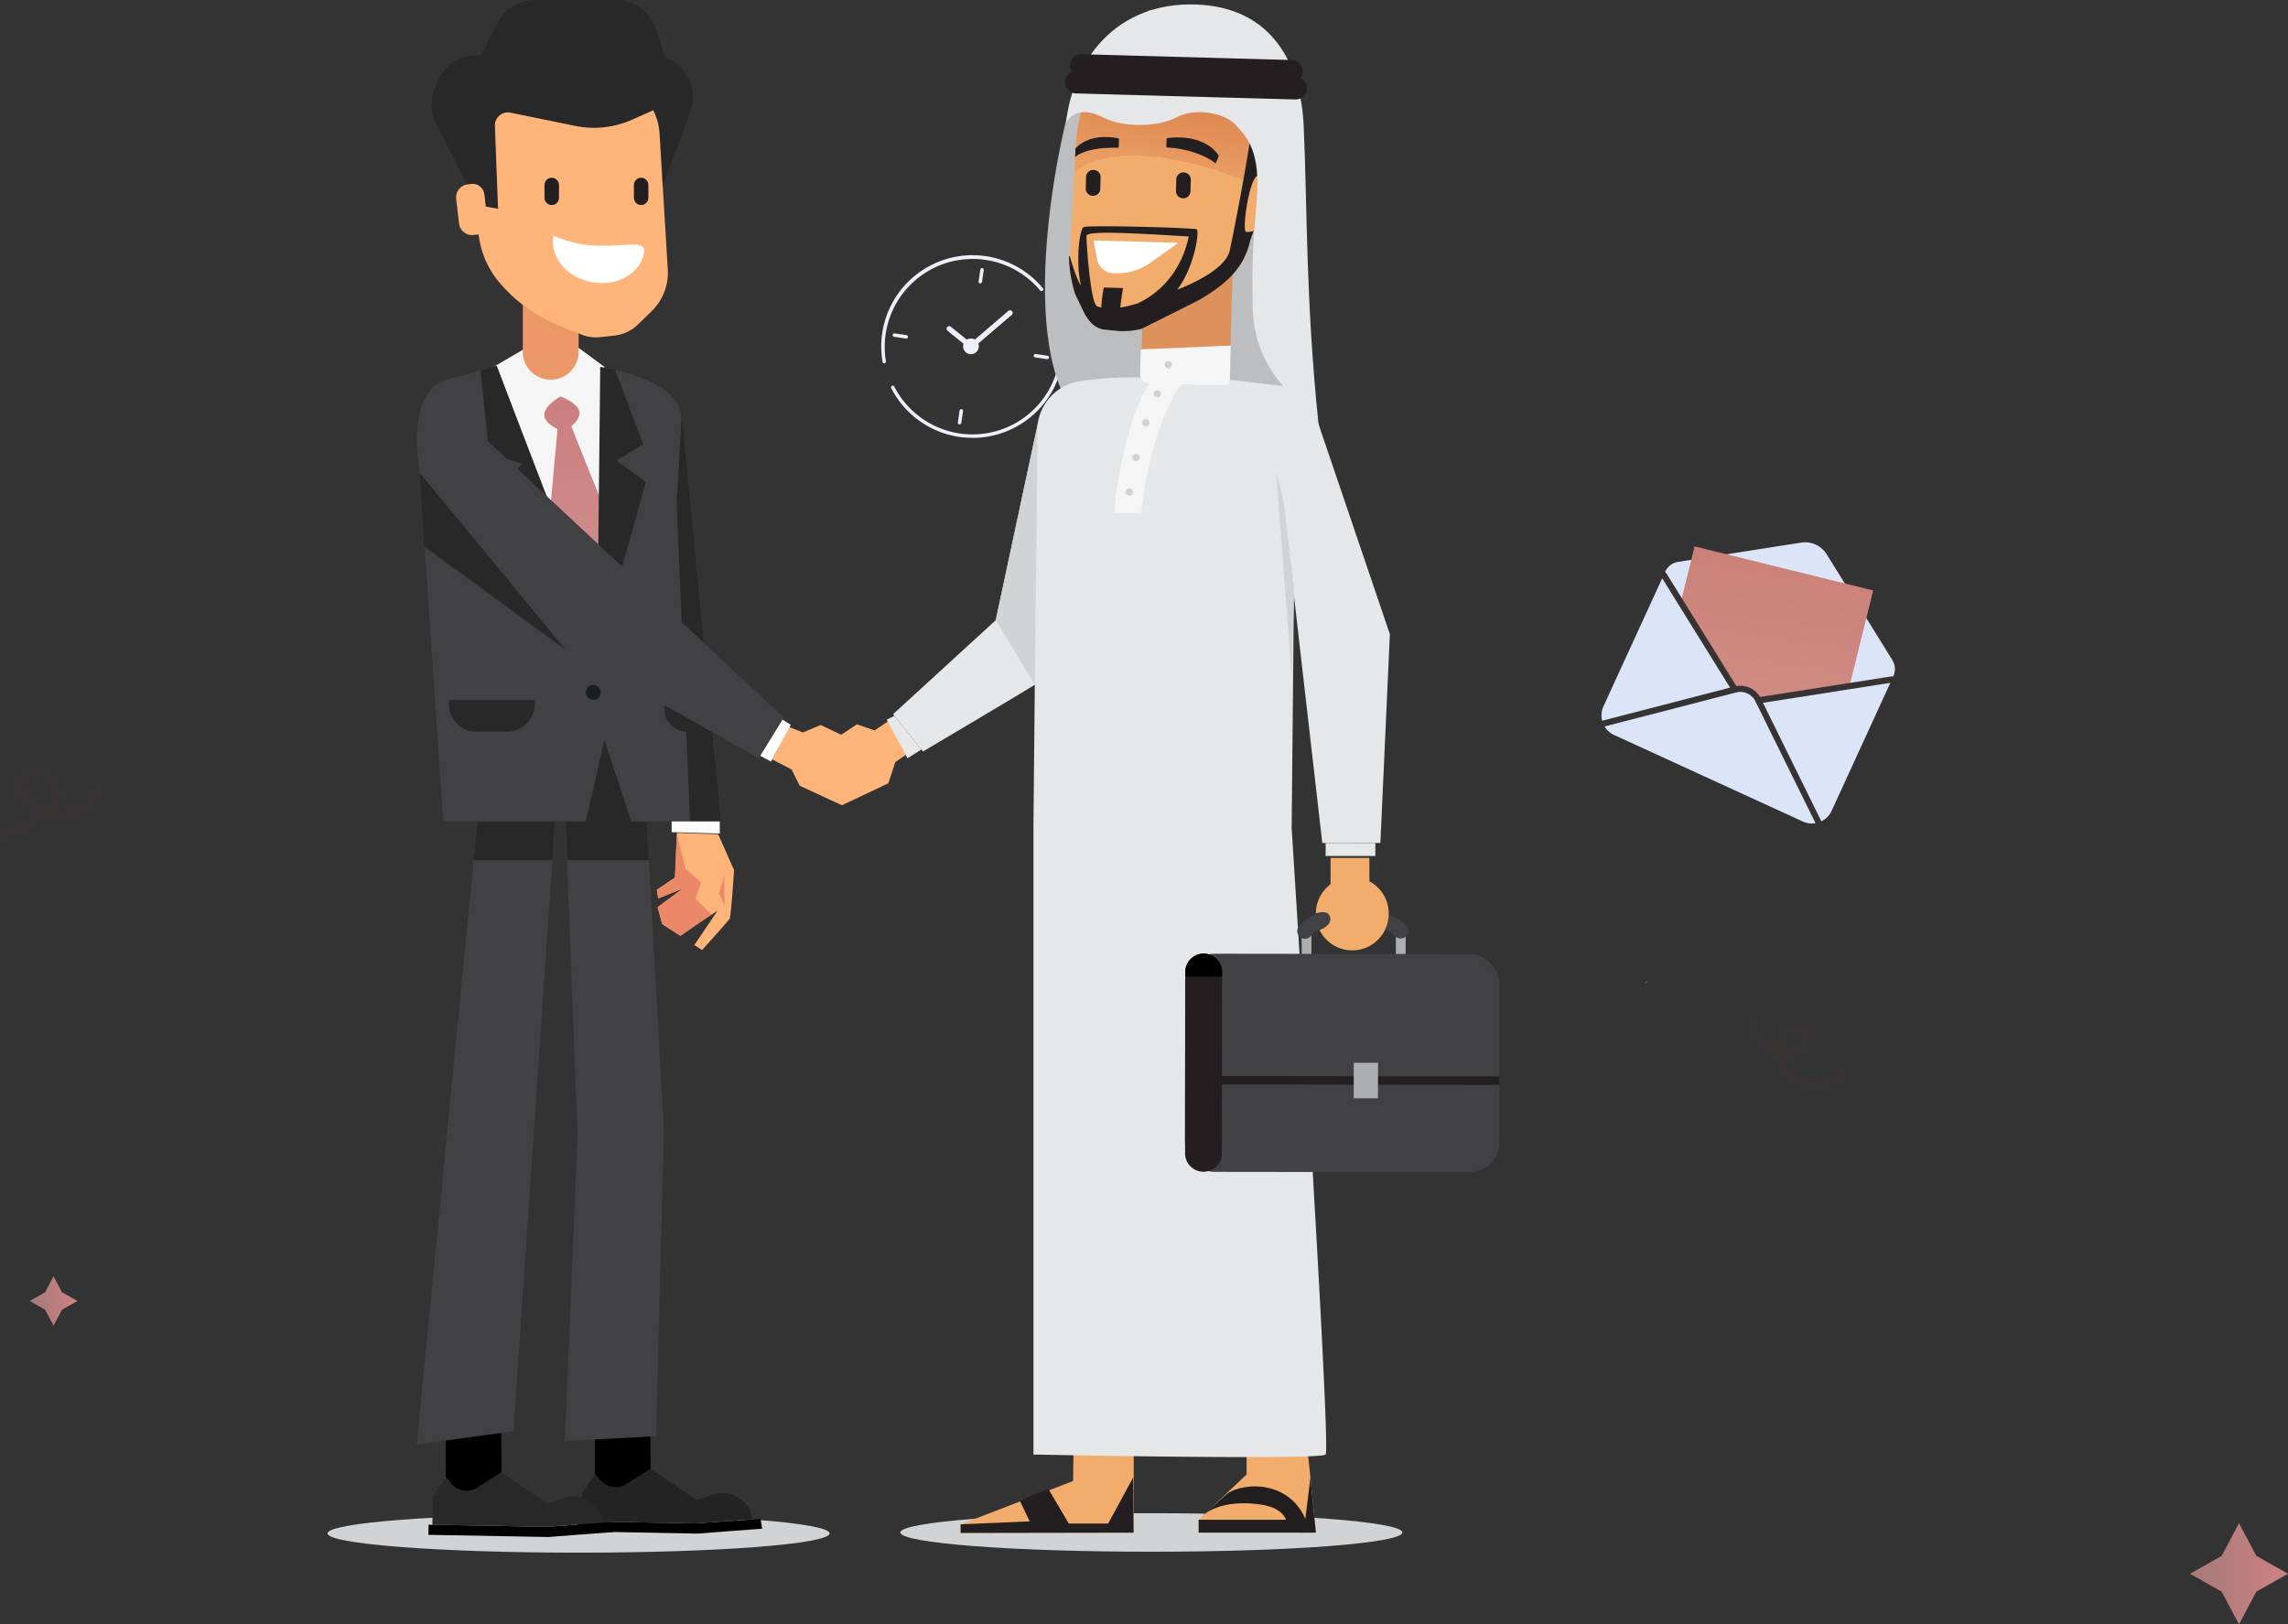 <svg xmlns="http://www.w3.org/2000/svg" xmlns:xlink="http://www.w3.org/1999/xlink" viewBox="0 0 832.38 591.13"><rect x="0" y="0" width="832.38" height="591.13" fill="#333333" stroke="none"/><defs><style>.cls-1{fill:#eeeff9;}.cls-2{fill:url(#linear-gradient);}.cls-3{fill:url(#linear-gradient-2);}.cls-4{fill:url(#linear-gradient-3);}.cls-5{fill:#383333;}.cls-6{fill:#dce5f7;}.cls-7{fill:url(#linear-gradient-4);}.cls-8{fill:url(#linear-gradient-5);}.cls-9{fill:#bcbec0;}.cls-10{fill:#d1d3d4;}.cls-11{fill:#f2ad6d;}.cls-12{fill:#231f20;}.cls-13{fill:#e6e7e8;}.cls-14{fill:#282829;}.cls-15{fill:#adaeb0;}.cls-16{fill:#414042;}.cls-17{fill:#232324;}.cls-18{fill:#f5f5f5;}.cls-19{fill:#eb9767;}.cls-20{fill:#ffb47a;}.cls-21{fill:#fff;}.cls-22{fill:url(#linear-gradient-6);}.cls-23{fill:#1c1e1f;}.cls-24{fill:#eb8867;}.cls-25{fill:#de925b;}.cls-26{fill:url(#Áåçûìÿííûé_ãðàäèåíò_6);}</style><linearGradient id="linear-gradient" x1="10.79" y1="473.44" x2="28.18" y2="473.44" gradientUnits="userSpaceOnUse"><stop offset="0" stop-color="#a57979"/><stop offset="1" stop-color="#cf8282"/></linearGradient><linearGradient id="linear-gradient-2" x1="215.95" y1="148.7" x2="235.8" y2="148.7" xlink:href="#linear-gradient"/><linearGradient id="linear-gradient-3" x1="796.72" y1="572.71" x2="832.38" y2="572.71" xlink:href="#linear-gradient"/><linearGradient id="linear-gradient-4" x1="597.06" y1="549.08" x2="664.02" y2="83.76" gradientUnits="userSpaceOnUse"><stop offset="0" stop-color="#efc4bf"/><stop offset="1" stop-color="#bd6a60"/></linearGradient><linearGradient id="linear-gradient-5" x1="-651.76" y1="4158.83" x2="-651.76" y2="4158.83" gradientTransform="matrix(1927.64, 28.04, 28.04, -1927.64, 1140331.99, 8035355.71)" gradientUnits="userSpaceOnUse"><stop offset="0" stop-color="#5f5f5f"/><stop offset="0.65" stop-color="#968e8d"/><stop offset="1" stop-color="#aea2a1"/></linearGradient><linearGradient id="linear-gradient-6" x1="206.08" y1="34.94" x2="220.48" y2="389.18" gradientUnits="userSpaceOnUse"><stop offset="0" stop-color="#c66665"/><stop offset="1" stop-color="#d4b6b5"/></linearGradient><linearGradient id="Áåçûìÿííûé_ãðàäèåíò_6" x1="483.93" y1="-15.69" x2="478.73" y2="35.63" gradientTransform="matrix(1, 0.03, -0.03, 1, -53.32, 32.52)" gradientUnits="userSpaceOnUse"><stop offset="0" stop-color="#d9804c"/><stop offset="0.57" stop-color="#e99c61"/><stop offset="1" stop-color="#f2ad6d"/></linearGradient></defs><title>Asset 55</title><g id="Layer_2" data-name="Layer 2"><g id="Layer_2-2" data-name="Layer 2"><path class="cls-1" d="M321.7,132.22a.64.64,0,0,1-.63-.53,33.23,33.23,0,0,1,58.33-26.81.64.64,0,0,1-1,.81,32,32,0,0,0-56.1,25.79.63.63,0,0,1-.52.73Z"/><path class="cls-1" d="M353.9,159.32A34.68,34.68,0,0,1,349,159a33.29,33.29,0,0,1-24.78-17.75.63.63,0,1,1,1.12-.58,32.05,32.05,0,0,0,23.84,17.08,33.23,33.23,0,0,0,4.64.33,32,32,0,0,0,31.6-27.33,31.65,31.65,0,0,0-1.14-14.25.63.63,0,0,1,1.21-.38,33.23,33.23,0,0,1-31.62,43.23Z"/><path class="cls-1" d="M353.23,127a.93.93,0,0,1-.6-.21l-7.92-6.41a1,1,0,0,1-.14-1.35,1,1,0,0,1,1.34-.14l7.3,5.91L367,113a1,1,0,0,1,1.25,1.46l-14.39,12.28A1,1,0,0,1,353.23,127Z"/><path class="cls-1" d="M356.64,103.13h-.09a.63.63,0,0,1-.54-.71l.63-4.32a.63.63,0,0,1,1.25.18l-.63,4.32A.63.63,0,0,1,356.64,103.13Z"/><path class="cls-1" d="M349.14,154.45H349a.63.63,0,0,1-.53-.72l.63-4.31a.63.63,0,1,1,1.25.18l-.63,4.31A.62.62,0,0,1,349.14,154.45Z"/><path class="cls-1" d="M381,130.7h-.09l-4.31-.63a.63.63,0,1,1,.18-1.25l4.31.63a.63.63,0,0,1,.54.72A.64.64,0,0,1,381,130.7Z"/><path class="cls-1" d="M329.7,123.2h-.09l-4.32-.63a.63.63,0,0,1,.18-1.25l4.32.63a.63.63,0,0,1,.53.72A.63.63,0,0,1,329.7,123.2Z"/><circle class="cls-1" cx="353.23" cy="126.03" r="2.87"/><polygon class="cls-2" points="19.48 464.46 22.56 470.27 28.18 473.44 22.56 476.62 19.48 482.42 16.41 476.62 10.79 473.44 16.41 470.27 19.48 464.46"/><polygon class="cls-3" points="225.87 138.45 229.38 145.07 235.8 148.7 229.38 152.32 225.87 158.95 222.36 152.32 215.95 148.7 222.36 145.07 225.87 138.45"/><polygon class="cls-4" points="814.55 554.29 820.86 566.2 832.38 572.71 820.86 579.22 814.55 591.13 808.25 579.22 796.72 572.71 808.25 566.2 814.55 554.29"/><path class="cls-5" d="M660.56,395.15c-5.67,0-11.17-2.52-13.13-7.95a13.59,13.59,0,0,1-.74-3.43,16.66,16.66,0,0,1-6.7-4.87,15.14,15.14,0,0,1-3.76-8.15,1.12,1.12,0,0,1,1-1.23,1.14,1.14,0,0,1,1.23,1,13.16,13.16,0,0,0,3.23,6.9,15.77,15.77,0,0,0,4.95,3.88,19,19,0,0,1,.33-2.55c.5-2.53,1.46-4.23,2.94-5.21a5.13,5.13,0,0,1,7.86,5.29,6.4,6.4,0,0,1-2,3.36,8,8,0,0,1-6.1,2.22l-.65-.06a11.31,11.31,0,0,0,.53,2.06c2.4,6.67,10.89,7.34,16.15,5.68.18-.06.36-.11.53-.18a13.41,13.41,0,0,0,3.95-2.16,1.13,1.13,0,0,1,1.41,1.76,15.94,15.94,0,0,1-4.6,2.52l-.61.21A19.75,19.75,0,0,1,660.56,395.15Zm-11.69-13.08a7.4,7.4,0,0,0,.93.12,5.85,5.85,0,0,0,4.44-1.64,4.2,4.2,0,0,0,1.33-2.15,2.87,2.87,0,0,0-4.4-3c-1,.63-1.61,1.86-2,3.76A17,17,0,0,0,648.87,382.07Z"/><path class="cls-5" d="M1.15,304.48a1.15,1.15,0,0,1-.33-2.25c2.77-.82,9.12-3,13.66-6.27a19.93,19.93,0,0,1-6.38-4.64c-1.93-2.1-2.7-4.14-2.3-6.06a6.37,6.37,0,0,1,3.69-4.21,9.2,9.2,0,0,1,8.09-.06,7.53,7.53,0,0,1,4.13,5.49A9.81,9.81,0,0,1,19,295a15.74,15.74,0,0,0,5.92.15A13.22,13.22,0,0,0,35,287a1.15,1.15,0,1,1,2.12.9,15.44,15.44,0,0,1-11.87,9.53,18.08,18.08,0,0,1-8.26-.54c-4.67,3.9-11.6,6.36-15.53,7.53A1.24,1.24,0,0,1,1.15,304.48Zm12.48-22.1a6.93,6.93,0,0,0-3.11.73,4.45,4.45,0,0,0-2.47,2.62c-.3,1.44.78,3,1.74,4a17.59,17.59,0,0,0,6.68,4.54c2.18-2.09,3.5-4.57,3-7.41a5.26,5.26,0,0,0-2.89-3.84A6.48,6.48,0,0,0,13.63,282.38Z"/><path class="cls-6" d="M688.79,246.13l-.5,1.09-17.62,13.43L624,250l-18.71-40.86.5-1.08a6.3,6.3,0,0,1,4.75-3.6l44.71-7a9.27,9.27,0,0,1,9.31,4.26l23.87,38.46A6.3,6.3,0,0,1,688.79,246.13Z"/><path class="cls-7" d="M681.46,214.86,668.83,266a9.38,9.38,0,0,1-3.21,5.2l-.23.17a5,5,0,0,1-4.07.91L607.59,259a4.94,4.94,0,0,1-3.17-2.7l-.13-.26a9.39,9.39,0,0,1-.42-6.09l12.62-51.11Z"/><path class="cls-6" d="M634.17,255.7l-50.8,8a2.88,2.88,0,0,1-.13-.31,7.85,7.85,0,0,1,.1-6.35l21.94-47.85,25.93,41.79Z"/><path class="cls-6" d="M688.29,247.22l-21.94,47.85a7.89,7.89,0,0,1-4.75,4.22l-.32.1L634.17,255.7l5.53-.86Z"/><path class="cls-6" d="M661.6,299.29l-.32.1a7.92,7.92,0,0,1-5.4-.43l-68.66-31.49a7.88,7.88,0,0,1-3.85-3.81,2.88,2.88,0,0,1-.13-.31l48-12.41.19,0a7.15,7.15,0,0,1,8.22,3.77l.08.17Z"/><path class="cls-5" d="M661.6,300.42a1.13,1.13,0,0,1-1-.63l-22-44.63a6.07,6.07,0,0,0-6.93-3.18l-.19.05-48,12.41a1.12,1.12,0,1,1-.57-2.17l48.17-12.46a8.32,8.32,0,0,1,9.51,4.36l.08.17,21.9,44.45a1.13,1.13,0,0,1-1,1.63Z"/><path class="cls-5" d="M639.7,256a1.13,1.13,0,0,1-.17-2.24l48.59-7.61a1.13,1.13,0,0,1,1.28.94,1.11,1.11,0,0,1-.93,1.28L639.88,256Z"/><path class="cls-5" d="M631.21,252.07a1.12,1.12,0,0,1-1-.53l-25.94-41.79a1.13,1.13,0,0,1,.37-1.55,1.11,1.11,0,0,1,1.54.36l25.94,41.79a1.12,1.12,0,0,1-.36,1.55A1.19,1.19,0,0,1,631.21,252.07Z"/><path class="cls-8" d="M598.61,358a.93.93,0,0,1,.81-1h0"/><path class="cls-9" d="M388.47,41.32c-5.62,21.46-21.13,103.73,13.77,118.06,33,9.57,72.65,12.76,72.74-6.06.21-47.43-4.08-86.84-10.31-108.92S402.43,3.4,388.47,41.32Z"/><ellipse class="cls-10" cx="418.88" cy="557.68" rx="91.32" ry="7.01"/><polygon class="cls-11" points="390.41 538.95 349.47 554.72 349.48 557.86 412.39 557.75 412.5 514.18 390.67 514.22 390.41 538.95"/><polygon class="cls-12" points="349.47 554.72 349.48 557.86 412.39 557.75 412.38 554.61 412.25 538.91 412.25 537.67 403.17 554.42 388.83 554.44 381.37 541.8 371.02 546.1 374.6 553.63 349.47 554.72"/><polygon class="cls-11" points="474.88 519.6 478.77 557.74 436.07 557.74 436.07 553.06 453.53 536.55 453.48 519.18 474.88 519.6"/><path class="cls-12" d="M436.07,557.74v-4.68h31.79s-1.09-4.2-8.57-5.45c-4.68-.78-15.46-1.61-21.94,4.1l8.06-7.22c4.66-4.94,23-6.82,29.47,8.26l1.85-15,2,20Z"/><path class="cls-13" d="M469.91,301.45l1.19-124.6L480,157.53a17.29,17.29,0,0,0-14.43-17.21l-14.24-1.68a127.54,127.54,0,0,0-12.81-.85l-25.15-.41a126.25,126.25,0,0,0-19.91,1.24h0a18.26,18.26,0,0,0-16.11,18l-1.38,144V529.32s104.2,2.09,106.29,0S469.91,301.45,469.91,301.45Z"/><path class="cls-14" d="M239.69,71.35,251.12,40.7a15.33,15.33,0,0,0,.41-9.49h0A15.37,15.37,0,0,0,236.71,20H214.22Z"/><polygon class="cls-13" points="477.9 149.09 505.64 230.79 502.19 306.75 481.06 306.79 464.29 160.58 477.9 149.09"/><polygon class="cls-10" points="470.75 213.77 466.8 181.23 464.29 172.05 469.99 246.84 470.75 213.77"/><rect class="cls-15" x="473.16" y="338.56" width="3.56" height="11" transform="matrix(1, 0, 0, 1, 0.39, -0.54)"/><rect class="cls-15" x="507.86" y="338.6" width="3.56" height="11" transform="translate(0.39 -0.58) rotate(0.07)"/><path class="cls-16" d="M474.36,341.61a2.94,2.94,0,0,1-1.12-.42,2.81,2.81,0,0,1-.84-3.88c2.78-4.31,10.74-7,20.29-6.75,8.47.19,15.75,2.61,19,6.31a2.8,2.8,0,0,1-4.21,3.7c-1.77-2-7.18-4.22-14.92-4.4-8.68-.19-14.26,2.33-15.45,4.18A2.82,2.82,0,0,1,474.36,341.61Z"/><rect class="cls-16" x="431.16" y="347.09" width="114.38" height="79.38" rx="10.74" transform="translate(0.44 -0.56) rotate(0.07)"/><path class="cls-12" d="M437.82,426.41h0a6.7,6.7,0,0,1-6.69-6.71l.07-66a6.71,6.71,0,0,1,6.71-6.69h0a6.71,6.71,0,0,1,6.69,6.71l-.08,66A6.7,6.7,0,0,1,437.82,426.41Z"/><path d="M444.59,355.39H431.2v-1.66a6.71,6.71,0,0,1,6.71-6.69h0a6.71,6.71,0,0,1,6.69,6.71Z"/><rect class="cls-12" x="444.55" y="391.57" width="100.99" height="3.12" transform="translate(0.45 -0.56) rotate(0.07)"/><rect class="cls-15" x="490.49" y="388.82" width="12.91" height="8.83" transform="translate(890.75 -103.25) rotate(90.07)"/><path class="cls-11" d="M505.07,334.4a13.25,13.25,0,1,0-26.35-2s4-1.46,5,.89c1.51,3.43-3.66,5.15-3.66,5.15a13.24,13.24,0,0,0,25-4Z"/><rect class="cls-11" x="484.52" y="311.51" width="14.11" height="17.58" transform="matrix(1, 0, 0, 1, -0.45, 0.69)"/><rect class="cls-13" x="482.27" y="306.79" width="18.08" height="4.71"/><ellipse class="cls-10" cx="210.49" cy="558.02" rx="91.32" ry="7.01"/><path d="M236.57,519.62l.21,22.44L222,547.26s-5.61-5.4-5.61-6V521.29Z"/><path class="cls-17" d="M236.58,534.49l16.93,11.4,5.58-1.95a11.11,11.11,0,0,1,14.66,8.95h0l-20.81,1.49-41.42-.75.19-10.28,4.8-7,1.85,2.18a7.44,7.44,0,0,0,9.71,1.43Z"/><polygon points="252.94 554.38 276.71 552.74 277.27 556.3 253.7 558.09 210.08 557.29 210.15 553.6 252.94 554.38"/><path class="cls-16" d="M234.77,292.75c.35,1.06,6.77,118.73,6.77,118.73l-2.88,111.18L205.5,524.4l4.61-111.13L205.5,292.63Z"/><polygon class="cls-14" points="247.83 149.1 262.24 298.93 242.51 298.93 233.23 167.36 247.83 149.1"/><path d="M182.34,520.87l.21,22.44L167.8,548.5s-5.61-5.4-5.61-6v-20Z"/><path class="cls-14" d="M182.36,535.73l16.92,11.41,5.58-2a11.11,11.11,0,0,1,14.66,9h0l-20.81,1.49-41.41-.76.18-10.27,4.8-7,2,2.33a7.22,7.22,0,0,0,9.42,1.38Z"/><polygon points="198.71 555.63 222.48 553.99 223.04 557.54 199.47 559.33 155.85 558.54 155.92 554.85 198.71 555.63"/><polygon class="cls-16" points="202.44 291.55 186.79 520.87 151.61 525.65 174.36 291.82 202.44 291.55"/><polygon class="cls-18" points="219.9 133.52 202.08 120.36 176.69 135.19 214.93 257.15 219.9 133.52"/><path class="cls-19" d="M200.34,138.16h0A10.16,10.16,0,0,0,210.51,128V105H190.19v23A10.15,10.15,0,0,0,200.34,138.16Z"/><path class="cls-20" d="M217.18,22,231.3,32.56a21.64,21.64,0,0,1,8.64,16l3,49.46A19.59,19.59,0,0,1,237,113.32l-5,4.85a14.33,14.33,0,0,1-8.31,3.92l-5.25.59a14.19,14.19,0,0,1-6.91-.93l-8.05-3.24a55.62,55.62,0,0,1-21.77-15.67h0a32.73,32.73,0,0,1-7.57-17.49l-4.71-41.5,14.48-20.73Z"/><path class="cls-21" d="M201.36,85.76c18,8.28,34.38-1.16,32.91,6.4s-10,12.26-19.12,10.49S199.89,93.32,201.36,85.76Z"/><path class="cls-12" d="M200.74,74.61h0A2.63,2.63,0,0,0,203.36,72l0-4.68a2.66,2.66,0,0,0-2.65-2.63h0a2.64,2.64,0,0,0-2.62,2.65l0,4.68A2.64,2.64,0,0,0,200.74,74.61Z"/><path class="cls-12" d="M233.26,74.61h0A2.64,2.64,0,0,0,235.88,72l0-4.68a2.64,2.64,0,0,0-2.64-2.63h0a2.64,2.64,0,0,0-2.62,2.65l0,4.68A2.64,2.64,0,0,0,233.26,74.61Z"/><path class="cls-13" d="M377.52,154.31l-15.26,71.38L324.9,259.9l10.87,13.57s61.45-36.17,60.64-37S377.52,154.31,377.52,154.31Z"/><path class="cls-22" d="M198,151.29c-.33-3.55,5.83-7,5.83-7s6.7,2.28,7,5.83c.17,1.86-1.44,3.7-3,5L226,200.5l-.73,49.14-25.95-54.93,3.5-38.54C200.87,155.19,198.24,153.48,198,151.29Z"/><path class="cls-16" d="M163.2,138.06l17.48-5,37.77,101.19-.07-100.68c13,2.08,29.55,7.67,29.55,18.84l-1.77,30.66,4.89,115.82h-89.8l-8.73-129S147.21,141.93,163.2,138.06Z"/><circle class="cls-23" cx="215.85" cy="251.95" r="2.72"/><path class="cls-14" d="M173.35,254.76h11.12a10.08,10.08,0,0,1,10.08,10.08v1.45a0,0,0,0,1,0,0H163.27a0,0,0,0,1,0,0v-1.45A10.08,10.08,0,0,1,173.35,254.76Z" transform="translate(357.82 521.05) rotate(-180)"/><path class="cls-14" d="M250.06,266.29l-.7-11.53h-7.61v3.84C241.75,262.85,245.81,266.29,250.06,266.29Z"/><polygon class="cls-14" points="174.82 134.86 177.94 164.79 190.15 168.85 180.8 176.64 218.45 234.29 234.99 175.39 224.26 167.6 234 161.68 223.68 134.34 218.38 133.61 217.32 228.68 180.68 133.1 174.82 134.86"/><polygon class="cls-16" points="152.67 172.05 205.79 236.46 276.03 275.94 285.15 261.13 160.93 145.05 152.67 172.05"/><polygon class="cls-14" points="205.79 236.46 154.3 198.84 152.67 172.05 205.79 236.46"/><polygon class="cls-20" points="287.07 264.55 280.97 276.38 287.98 280.02 290.94 285.94 306.29 293.04 323.17 285.05 325.73 277.31 329.63 274.63 323.24 262.39 318.17 265.81 311.77 263.59 306.02 267.39 298.57 263.83 292.11 266.55 287.07 264.55"/><path class="cls-20" d="M261.28,303.59l5.78,13.09s-1.07,16.84-1.64,17.71-10,11.35-10,11.35l-2.81-1.83L261,331.48l-13.79,8.87-6.29-4.09-1.65-6.14,9.21-6.8-9,3.62-.47-3.14,6.57-4.43.71-16.27Z"/><polygon class="cls-24" points="261.57 330.89 258.94 332.78 253.02 327.12 255.09 321.13 249.42 316.26 246.22 303.1 245.51 319.37 238.94 323.8 239.41 326.94 248.43 323.32 239.22 330.12 240.87 336.26 247.57 340.62 261.57 330.89"/><polygon class="cls-24" points="263.62 329.57 261.65 324.99 263.45 318.97 263.62 329.57"/><polygon class="cls-21" points="276.58 275.04 280.5 277.17 287.67 263.77 284.69 261.88 276.58 275.04"/><polygon class="cls-13" points="325.4 260.52 322.57 261.88 330.16 275.94 335.2 272.76 325.4 260.52"/><polygon class="cls-21" points="244.35 298.93 244.35 302.82 261.85 303.33 261.85 298.93 244.35 298.93"/><path class="cls-14" d="M173.83,74.62,181.19,76l-1.14-30.23A4.72,4.72,0,0,1,185.7,41l23.6,4.82a34,34,0,0,0,20.5-2.2L247,36l-8.4-25.46A15.39,15.39,0,0,0,224,0H194.63A15.37,15.37,0,0,0,181,8.36l-6,11.78-1.41,0a15.36,15.36,0,0,0-14.65,10l-.93,2.48A15.38,15.38,0,0,0,158.64,45Z"/><path class="cls-20" d="M166.43,67H172a4.77,4.77,0,0,1,4.77,4.77v9A4.77,4.77,0,0,1,172,85.55h-1.31a4.29,4.29,0,0,1-4.29-4.29V67a0,0,0,0,1,0,0Z" transform="translate(350.86 132.27) rotate(173.39)"/><polygon class="cls-14" points="172.29 313.05 200.95 313.05 201.94 298.93 205.79 298.93 206.37 313.05 236.07 313.05 235.21 298.93 229.61 298.93 219.9 269.25 213.13 298.93 173.67 298.93 172.29 313.05"/><polygon class="cls-10" points="376.47 249.21 362.26 225.69 377.52 154.31 376.47 249.21"/><rect class="cls-25" x="415.77" y="92.43" width="32.25" height="41.93" transform="translate(3.28 -11.83) rotate(1.58)"/><path class="cls-11" d="M401.44,25a47,47,0,0,0-9.86,26c-.77,12.78-1.85,30.86-2.36,41a42.36,42.36,0,0,0,2,15.12l3.77,7.11c2,2.61,3.78,5.15,6.4,5.67l5.88.59a28.06,28.06,0,0,0,8.15-.85l21-10.53C448,101,452.58,97.4,454.84,87.66l11.8-50.72-20.4-32.3-28.31-.78Z"/><path class="cls-21" d="M405.76,99.43h-.26a6.41,6.41,0,0,1-6.33-4.83l-1.35-7.08,30.83.85-10.23,7.32A20.84,20.84,0,0,1,405.76,99.43Z"/><path class="cls-26" d="M450.54,11.45A107.68,107.68,0,0,0,415.32,7.2L401.44,25a47,47,0,0,0-9.86,26c-.22,3.61-.46,7.65-.71,11.81,9-8.47,34.29-9.52,67.51,5.4l1.06-.33,7.2-30.95Z"/><path class="cls-12" d="M458.43,22.32s-1.36,21.87-11,68.68c-.84,4.07-5.95,9.15-19.14,14.44,6.43-8.67,8.12-21.47,7.08-22s-39.63-1.64-41.16-.77-2.61,11.47-1.39,19c.13.78.27,1.51.41,2.2-1.48-2.27-3.06-7.16-4-10.54a.17.17,0,0,0-.33.06,48.87,48.87,0,0,0,2.29,13.73l3.47,7.22c2.28,3.73,4.08,5,6.7,5.56l5.88.59a28.06,28.06,0,0,0,8.15-.85l21-10.53c10.25-6.1,16.16-11.74,18.42-21.48L471,40Zm-50.87,89.61c.36-3.44,1-7.11,1-7.11l-7-.19a50.41,50.41,0,0,0-.9,7.29,9.42,9.42,0,0,1-1.61-.5c-2.42-1.61-3.84-23.43-3.78-25.58s20.43-.75,37.21.21c-2.82,13.22-11,20.78-18.19,24.14l.11.06A49.71,49.71,0,0,1,407.56,111.93Z"/><path class="cls-12" d="M397.54,71.27h0A2.65,2.65,0,0,1,395,68.55l.11-4.15a2.66,2.66,0,0,1,2.72-2.57h0a2.65,2.65,0,0,1,2.57,2.72l-.11,4.15A2.66,2.66,0,0,1,397.54,71.27Z"/><path class="cls-12" d="M430.39,72.17h0a2.64,2.64,0,0,1-2.57-2.71l.11-4.16a2.65,2.65,0,0,1,2.72-2.57h0a2.66,2.66,0,0,1,2.57,2.72l-.12,4.15A2.64,2.64,0,0,1,430.39,72.17Z"/><path class="cls-12" d="M391,57.2c2.75-2.25,8.16-3.64,15.95-3.43a26.91,26.91,0,0,0,.09-3.39c-4.09-.83-11.16-1.28-15.86,3.71A9.57,9.57,0,0,1,391,57.2Z"/><path class="cls-12" d="M442.19,59.47c-2.62-2.39-10.05-5.57-17.83-5.79a26,26,0,0,1,.09-3.39c4.13-.6,13.91-.9,18.95,6.33A19.38,19.38,0,0,1,442.19,59.47Z"/><path class="cls-11" d="M453.35,84.38h0c-1.73-.16,1.3-20.69,4.36-20.4l1.8.41c4.07.38,4.22,4.11,3.84,8.17h0C462.65,79.89,457.82,84.87,453.35,84.38Z"/><path class="cls-13" d="M387.81,44.7c2.9-4.66,7.67-5,14-1.74s19,3.53,26.14-.23,17.57-1.51,21.43,2.57c4.68,5,9.07,10.07,7.88,26.81-.82,11.45-2,18.74-1.54,39.41.66,29,23.43,36.81,23.91,42.3-4.65-44.72-4-78.81-5.35-108-1-22-11.05-43.22-39.22-44.18S390.56,20.75,387.81,44.7Z"/><path class="cls-12" d="M471.34,36.2h-.12L391.4,34a4.05,4.05,0,1,1,.22-8.1l79.82,2.19a4.05,4.05,0,0,1-.1,8.1Z"/><path class="cls-12" d="M469.82,29.93h-.11l-76.45-2.1a4.05,4.05,0,0,1,.22-8.1l76.45,2.11a4.05,4.05,0,0,1-.11,8.1Z"/><path class="cls-18" d="M417.77,139.49l26.43.73c1.74,0,3.17-.2,3.22-1.95l.34-12.5L415,127.13l-.25,9.11A3.16,3.16,0,0,0,417.77,139.49Z"/><path class="cls-18" d="M429.9,139.82c-5.73,6.83-13.45,28.35-14.58,47.12-1.89,0-10-.28-10-.28.95-13.86,6.14-37.71,12.82-47.16C422.25,133.94,429.9,139.82,429.9,139.82Z"/><path class="cls-10" d="M419.74,143a1.33,1.33,0,1,1,1.05,1.62A1.37,1.37,0,0,1,419.74,143Z"/><path class="cls-10" d="M423.73,132.39a1.33,1.33,0,1,1,1.06,1.63A1.37,1.37,0,0,1,423.73,132.39Z"/><path class="cls-10" d="M415.53,153.58a1.33,1.33,0,1,1,2.62.48,1.33,1.33,0,1,1-2.62-.48Z"/><path class="cls-10" d="M412,166.17a1.33,1.33,0,1,1,1.06,1.62A1.37,1.37,0,0,1,412,166.17Z"/><path class="cls-10" d="M409.55,178.71a1.33,1.33,0,1,1,1.05,1.62A1.36,1.36,0,0,1,409.55,178.71Z"/></g></g></svg>